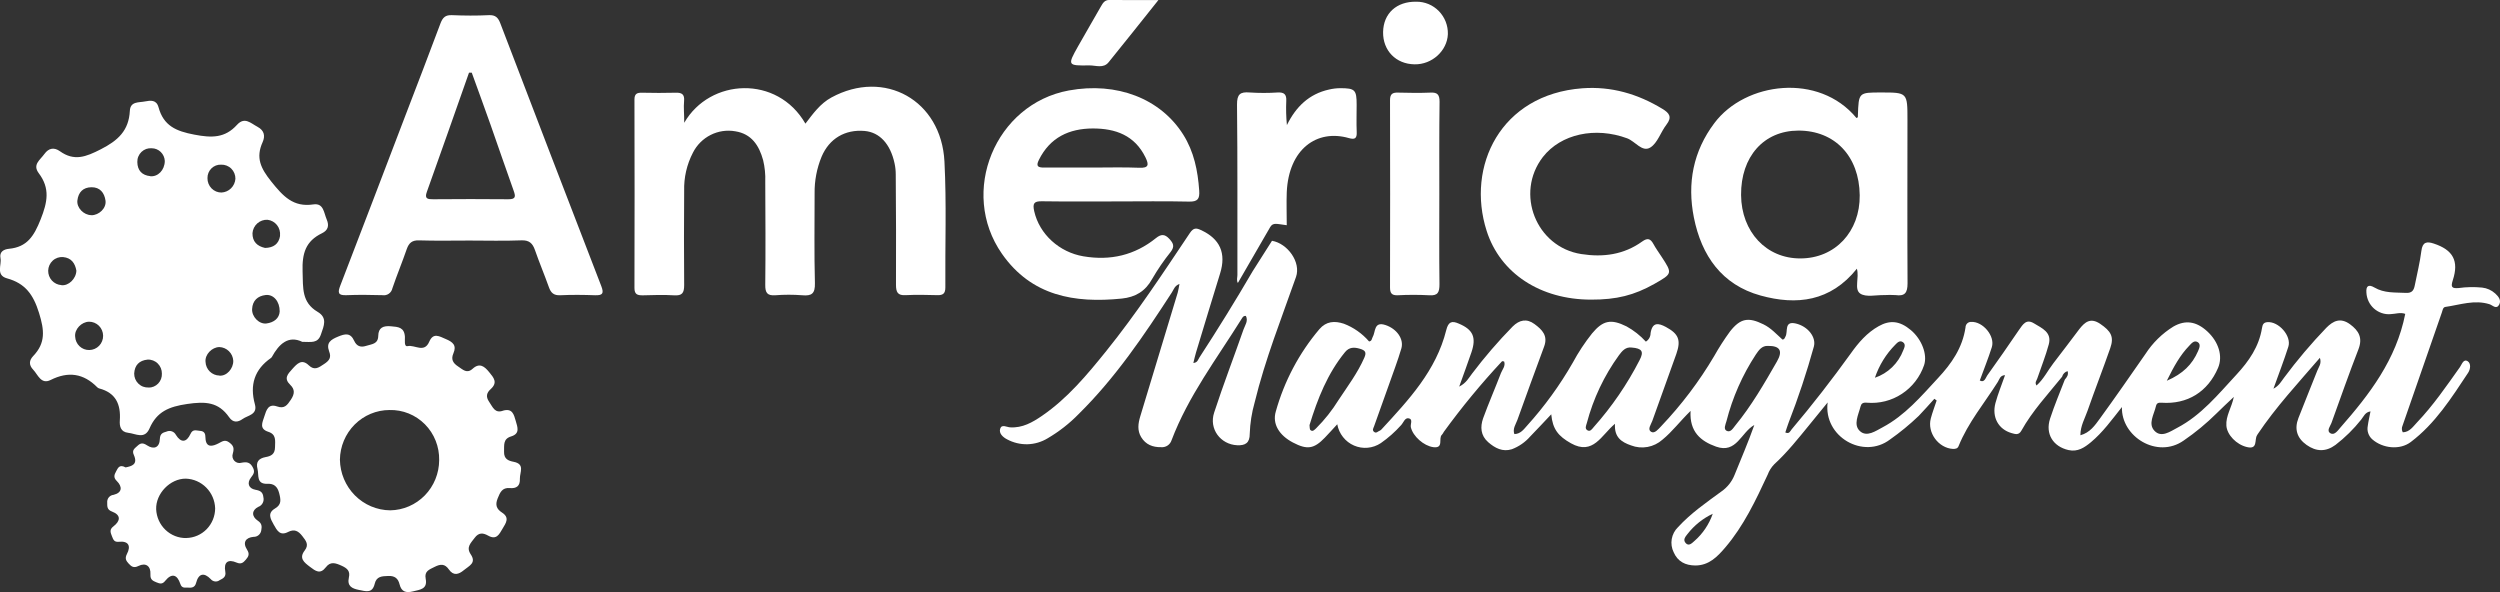 <svg width="114" height="27" viewBox="0 0 114 27" fill="none" xmlns="http://www.w3.org/2000/svg">
<rect x="0" y="0" width="114" height="27" fill="#333333" stroke="none"/>
<g clip-path="url(#clip0_2_32)">
<path d="M31.201 5.599C32.371 3.566 35.447 3.409 36.727 5.638C37.075 5.182 37.403 4.722 37.913 4.445C40.328 3.132 42.923 4.565 43.067 7.366C43.166 9.277 43.093 11.196 43.108 13.111C43.108 13.389 42.996 13.466 42.742 13.459C42.264 13.447 41.781 13.434 41.307 13.459C40.93 13.484 40.856 13.32 40.857 12.979C40.867 11.31 40.857 9.631 40.846 7.957C40.846 7.785 40.828 7.613 40.791 7.445C40.598 6.554 40.105 6.033 39.43 5.972C38.538 5.893 37.814 6.316 37.463 7.149C37.246 7.677 37.138 8.245 37.146 8.818C37.146 10.181 37.124 11.545 37.16 12.908C37.172 13.385 37.022 13.504 36.582 13.464C36.173 13.432 35.762 13.432 35.353 13.464C34.987 13.49 34.892 13.349 34.896 12.993C34.913 11.423 34.904 9.853 34.896 8.282C34.908 7.955 34.876 7.627 34.8 7.309C34.614 6.627 34.266 6.103 33.529 5.987C33.147 5.92 32.753 5.977 32.406 6.153C32.058 6.328 31.775 6.611 31.598 6.961C31.319 7.497 31.181 8.098 31.198 8.704C31.189 10.136 31.185 11.569 31.198 13.001C31.198 13.362 31.105 13.49 30.741 13.467C30.265 13.438 29.781 13.453 29.307 13.467C29.067 13.467 28.931 13.428 28.931 13.133C28.939 10.268 28.939 7.403 28.931 4.538C28.931 4.274 29.049 4.224 29.274 4.228C29.786 4.238 30.299 4.243 30.81 4.228C31.093 4.218 31.222 4.302 31.194 4.605C31.167 4.908 31.201 5.177 31.201 5.599Z" fill="white"/>
<path d="M72.554 13.663C70.245 13.663 68.41 12.466 67.791 10.528C66.85 7.579 68.429 4.306 72.152 4.026C73.476 3.928 74.683 4.281 75.811 4.967C76.124 5.157 76.257 5.338 75.99 5.684C75.722 6.031 75.586 6.519 75.257 6.725C74.883 6.958 74.57 6.446 74.198 6.307C72.745 5.772 71.179 6.104 70.355 7.16C69.077 8.818 70.046 11.264 72.106 11.585C73.104 11.741 74.047 11.615 74.885 11.012C75.133 10.835 75.263 10.883 75.398 11.129C75.504 11.325 75.637 11.508 75.759 11.694C76.268 12.473 76.269 12.473 75.439 12.946C74.514 13.466 73.715 13.666 72.554 13.663Z" fill="white"/>
<path d="M65.633 8.871C65.633 10.232 65.622 11.595 65.64 12.957C65.64 13.325 65.572 13.495 65.167 13.464C64.689 13.439 64.211 13.439 63.734 13.464C63.459 13.474 63.385 13.367 63.385 13.103C63.392 10.257 63.392 7.412 63.385 4.566C63.385 4.288 63.495 4.216 63.749 4.223C64.243 4.236 64.739 4.243 65.233 4.223C65.547 4.207 65.644 4.316 65.644 4.64C65.625 6.042 65.633 7.456 65.633 8.871Z" fill="white"/>
<path d="M64.579 0.078C64.771 0.075 64.961 0.112 65.139 0.185C65.316 0.259 65.477 0.368 65.612 0.506C65.747 0.645 65.853 0.809 65.924 0.99C65.994 1.17 66.028 1.363 66.023 1.558C65.992 2.316 65.3 2.949 64.504 2.933C63.656 2.924 63.054 2.305 63.069 1.458C63.085 0.611 63.684 0.063 64.579 0.078Z" fill="white"/>
<path d="M52.823 0.003C52 1.031 51.283 1.943 50.549 2.843C50.317 3.128 49.971 2.982 49.679 2.982C48.675 2.999 48.671 2.982 49.158 2.115C49.502 1.502 49.861 0.897 50.207 0.285C50.295 0.131 50.38 -0.004 50.587 -0.001C51.281 0.006 51.974 0.003 52.823 0.003Z" fill="white"/>
<path d="M113.782 13.383C113.616 13.232 113.407 13.138 113.186 13.114C112.829 13.079 112.469 13.085 112.114 13.135C111.8 13.16 111.746 13.093 111.849 12.775C112.136 11.894 111.856 11.394 110.978 11.106C110.661 11 110.466 11.033 110.415 11.44C110.348 11.968 110.219 12.488 110.114 13.012C110.07 13.232 109.993 13.37 109.713 13.356C109.219 13.33 108.721 13.376 108.269 13.108C108.003 12.953 107.884 13.04 107.908 13.342C107.915 13.48 107.949 13.616 108.008 13.741C108.067 13.866 108.15 13.977 108.253 14.069C108.355 14.16 108.475 14.23 108.604 14.274C108.733 14.319 108.87 14.336 109.007 14.325C109.234 14.317 109.464 14.229 109.679 14.313C109.267 16.399 108.054 17.98 106.721 19.498C106.603 19.637 106.447 19.862 106.27 19.759C106.069 19.64 106.27 19.426 106.322 19.266C106.723 18.153 107.118 17.031 107.545 15.928C107.745 15.409 107.567 15.084 107.158 14.784C106.727 14.472 106.397 14.626 106.079 14.948C105.389 15.666 104.745 16.428 104.15 17.228C104.027 17.389 103.929 17.588 103.669 17.725C103.916 17.036 104.15 16.431 104.348 15.812C104.506 15.321 103.902 14.643 103.387 14.69C103.207 14.707 103.173 14.809 103.147 14.96C103.01 15.805 102.553 16.467 101.982 17.083C101.151 17.979 100.379 18.935 99.279 19.51C98.966 19.674 98.56 19.974 98.248 19.649C97.937 19.326 98.225 18.901 98.31 18.524C98.343 18.385 98.412 18.355 98.564 18.364C99.747 18.447 100.676 17.868 101.143 16.776C101.37 16.248 101.175 15.59 100.648 15.107C100.147 14.649 99.65 14.579 99.105 14.892C98.594 15.208 98.159 15.636 97.831 16.143C97.145 17.127 96.459 18.121 95.753 19.09C95.532 19.392 95.306 19.729 94.866 19.848C94.866 19.417 95.068 19.088 95.19 18.736C95.524 17.779 95.893 16.833 96.228 15.875C96.41 15.355 96.262 15.101 95.761 14.762C95.329 14.476 95.075 14.679 94.817 15.008C94.422 15.527 94.033 16.052 93.632 16.567C93.374 16.9 93.191 17.291 92.865 17.579C92.776 17.439 92.865 17.36 92.897 17.267C93.074 16.745 93.281 16.234 93.424 15.704C93.575 15.147 93.108 14.965 92.753 14.747C92.397 14.528 92.248 14.786 92.066 15.044C91.597 15.74 91.106 16.435 90.621 17.117C90.54 17.232 90.495 17.465 90.278 17.351C90.466 16.833 90.668 16.339 90.827 15.832C90.986 15.324 90.415 14.652 89.889 14.679C89.856 14.677 89.822 14.682 89.79 14.694C89.758 14.706 89.729 14.724 89.704 14.748C89.68 14.771 89.66 14.8 89.647 14.832C89.634 14.863 89.627 14.898 89.627 14.932C89.49 15.86 88.992 16.579 88.371 17.243C87.599 18.078 86.862 18.947 85.847 19.485C85.527 19.654 85.124 19.946 84.811 19.657C84.498 19.367 84.746 18.914 84.838 18.544C84.873 18.405 84.943 18.345 85.131 18.363C85.692 18.412 86.253 18.271 86.725 17.96C87.198 17.65 87.554 17.189 87.739 16.649C87.899 16.17 87.634 15.47 87.132 15.05C86.63 14.63 86.186 14.584 85.671 14.872C85.135 15.171 84.745 15.624 84.391 16.124C83.536 17.31 82.642 18.465 81.698 19.58C81.633 19.657 81.595 19.807 81.41 19.719C81.462 19.567 81.504 19.423 81.558 19.281C82.001 18.142 82.386 16.982 82.712 15.804C82.829 15.374 82.438 14.88 81.889 14.752C81.34 14.624 81.544 15.124 81.418 15.345C81.385 15.402 81.381 15.474 81.281 15.484C81.006 15.239 80.758 14.957 80.412 14.789C79.726 14.452 79.365 14.51 78.891 15.111C78.628 15.471 78.387 15.846 78.168 16.235C77.485 17.391 76.674 18.464 75.751 19.434C75.623 19.566 75.454 19.784 75.299 19.694C75.104 19.581 75.288 19.357 75.344 19.196C75.704 18.174 76.083 17.159 76.442 16.136C76.662 15.505 76.543 15.223 75.965 14.91C75.628 14.729 75.349 14.676 75.267 15.188C75.267 15.266 75.248 15.343 75.21 15.412C75.172 15.48 75.118 15.537 75.052 15.579C74.797 15.3 74.499 15.065 74.169 14.883C73.464 14.534 73.097 14.605 72.598 15.204C72.266 15.621 71.972 16.067 71.719 16.537C71.129 17.567 70.43 18.53 69.635 19.409C69.479 19.583 69.335 19.789 69.054 19.794C68.969 19.549 69.116 19.355 69.191 19.154C69.59 18.042 69.996 16.927 70.41 15.809C70.598 15.31 70.325 15.036 69.972 14.776C69.619 14.516 69.286 14.583 68.976 14.89C68.315 15.565 67.698 16.282 67.127 17.036C66.977 17.228 66.865 17.465 66.539 17.63C66.747 17.05 66.93 16.558 67.099 16.06C67.329 15.381 67.167 15.028 66.524 14.758C66.211 14.619 66.045 14.661 65.949 15.053C65.489 16.901 64.237 18.235 63.002 19.574C62.98 19.601 62.952 19.622 62.921 19.636C62.833 19.665 62.757 19.786 62.647 19.684C62.566 19.608 62.627 19.523 62.655 19.447C62.879 18.814 63.108 18.184 63.332 17.552C63.526 16.996 63.736 16.455 63.901 15.894C64.03 15.455 63.686 14.988 63.175 14.821C62.636 14.644 62.735 15.139 62.59 15.377C62.551 15.445 62.563 15.553 62.43 15.57C62.118 15.209 61.724 14.931 61.281 14.762C60.86 14.623 60.478 14.645 60.164 15.01C59.24 16.101 58.562 17.382 58.176 18.765C58.009 19.335 58.334 19.851 58.956 20.178C59.605 20.519 59.917 20.473 60.412 19.958C60.599 19.764 60.779 19.563 60.979 19.346C61.017 19.56 61.107 19.76 61.241 19.929C61.374 20.099 61.547 20.232 61.744 20.317C61.941 20.402 62.155 20.437 62.368 20.417C62.581 20.398 62.786 20.325 62.965 20.206C63.303 19.971 63.612 19.697 63.888 19.389C64.001 19.274 64.059 19.029 64.25 19.078C64.441 19.127 64.303 19.345 64.335 19.484C64.43 19.893 64.922 20.332 65.359 20.391C65.859 20.456 65.574 19.974 65.754 19.822C65.787 19.782 65.815 19.739 65.838 19.693C66.656 18.567 67.542 17.493 68.49 16.477C68.502 16.463 68.55 16.477 68.59 16.485C68.659 16.693 68.51 16.844 68.444 17.011C68.178 17.706 67.883 18.38 67.63 19.075C67.493 19.467 67.515 19.861 67.862 20.164C68.173 20.435 68.52 20.617 68.94 20.485C69.261 20.364 69.548 20.165 69.776 19.905C70.094 19.581 70.4 19.246 70.737 18.892C70.8 19.576 71.062 19.89 71.634 20.213C72.651 20.784 73.023 19.836 73.644 19.325C73.601 19.935 73.936 20.16 74.375 20.31C74.615 20.403 74.876 20.427 75.129 20.381C75.381 20.335 75.617 20.219 75.81 20.047C76.256 19.684 76.603 19.213 77.09 18.738C77.035 19.693 77.553 20.117 78.255 20.367C79.189 20.698 79.396 19.709 79.997 19.38C79.723 20.156 79.397 20.91 79.094 21.661C78.972 21.964 78.765 22.224 78.499 22.409C77.812 22.912 77.101 23.402 76.516 24.04C76.367 24.184 76.267 24.374 76.231 24.58C76.196 24.786 76.227 24.998 76.32 25.185C76.505 25.609 76.853 25.783 77.306 25.786C77.923 25.786 78.308 25.391 78.666 24.972C79.513 23.983 80.062 22.814 80.607 21.643C80.673 21.466 80.774 21.306 80.905 21.171C81.502 20.625 82.003 19.99 82.516 19.363C82.771 19.056 83.021 18.744 83.34 18.352C83.143 19.915 84.97 20.965 86.186 20.04C86.648 19.715 87.085 19.356 87.494 18.965C87.739 18.712 87.969 18.445 88.207 18.185L88.311 18.263C88.22 18.541 88.117 18.804 88.045 19.081C87.872 19.729 88.396 20.435 89.058 20.471C89.172 20.471 89.265 20.456 89.31 20.346C89.745 19.267 90.492 18.381 91.104 17.41C91.174 17.299 91.202 17.113 91.43 17.108C91.278 17.544 91.108 17.953 90.993 18.377C90.819 19.025 91.13 19.581 91.734 19.751C91.891 19.794 92.054 19.857 92.175 19.638C92.68 18.732 93.388 17.979 94.032 17.179C94.047 17.118 94.079 17.062 94.123 17.017C94.166 16.972 94.221 16.94 94.282 16.924C94.335 17.088 94.25 17.202 94.157 17.307C93.93 17.9 93.68 18.485 93.484 19.089C93.256 19.784 93.621 20.364 94.324 20.523C94.744 20.617 95.05 20.409 95.345 20.166C95.886 19.716 96.297 19.146 96.76 18.561C96.719 19.912 98.371 20.936 99.574 20.09C100.111 19.723 100.614 19.307 101.077 18.848C101.315 18.608 101.566 18.381 101.862 18.099C101.761 18.595 101.49 18.964 101.523 19.412C101.552 19.829 101.984 20.274 102.457 20.385C102.974 20.512 102.79 20.046 102.922 19.847C102.932 19.833 102.938 19.816 102.948 19.802C103.78 18.559 104.794 17.47 105.787 16.316C105.877 16.584 105.732 16.733 105.666 16.908C105.384 17.629 105.087 18.343 104.808 19.064C104.614 19.563 104.741 19.976 105.178 20.287C105.616 20.597 106.054 20.615 106.5 20.287C106.935 19.952 107.328 19.565 107.67 19.134C107.784 18.994 107.849 18.794 108.095 18.759C108.051 18.992 107.998 19.206 107.97 19.424C107.948 19.534 107.955 19.649 107.991 19.755C108.027 19.862 108.09 19.957 108.173 20.031C108.646 20.448 109.431 20.535 109.93 20.157C111.046 19.316 111.786 18.146 112.546 16.999C112.652 16.839 112.684 16.581 112.534 16.477C112.335 16.345 112.26 16.616 112.173 16.74C111.555 17.609 110.953 18.49 110.216 19.263C110.035 19.453 109.877 19.705 109.567 19.713C109.541 19.667 109.526 19.615 109.525 19.562C109.523 19.508 109.534 19.456 109.557 19.407C110.155 17.686 110.753 15.964 111.351 14.242C111.385 14.145 111.396 14.012 111.509 13.996C112.179 13.9 112.84 13.655 113.529 13.875C113.666 13.921 113.839 14.129 113.966 13.886C114.07 13.675 113.918 13.513 113.782 13.383ZM99.826 15.769C99.927 15.663 100.048 15.504 100.21 15.598C100.372 15.693 100.289 15.876 100.229 16.015C99.967 16.617 99.543 17.044 98.806 17.363C99.135 16.698 99.418 16.191 99.826 15.769ZM86.425 15.719C86.514 15.629 86.626 15.502 86.771 15.602C86.916 15.702 86.84 15.853 86.789 15.974C86.678 16.266 86.504 16.53 86.281 16.746C86.057 16.963 85.789 17.126 85.496 17.225C85.687 16.657 86.005 16.142 86.425 15.719V15.719ZM62.213 16.311C61.908 17.007 61.453 17.612 61.037 18.241C60.748 18.709 60.406 19.141 60.017 19.529C59.944 19.595 59.86 19.702 59.759 19.613C59.711 19.572 59.726 19.456 59.714 19.384C60.083 18.177 60.537 17.032 61.332 16.058C61.524 15.823 61.752 15.825 62.018 15.905C62.268 15.979 62.316 16.076 62.213 16.311V16.311ZM74.764 16.424C74.199 17.526 73.498 18.55 72.677 19.471C72.603 19.553 72.52 19.701 72.388 19.623C72.256 19.545 72.326 19.41 72.358 19.296C72.652 18.18 73.149 17.129 73.825 16.198C73.969 16.006 74.124 15.811 74.408 15.848C74.874 15.886 74.974 16.026 74.764 16.424V16.424ZM77.26 24.674C77.156 24.765 77.009 24.925 76.867 24.764C76.724 24.602 76.867 24.463 76.954 24.346C77.26 23.953 77.654 23.638 78.102 23.427C77.934 23.91 77.644 24.341 77.26 24.674ZM81.029 16.484C80.449 17.494 79.867 18.505 79.127 19.405C79.027 19.527 78.91 19.745 78.725 19.64C78.588 19.559 78.681 19.362 78.725 19.211C79.001 18.128 79.454 17.1 80.065 16.168C80.202 15.969 80.339 15.759 80.621 15.773C81.167 15.768 81.309 15.997 81.029 16.484Z" fill="white"/>
<path d="M14.682 10.636C14.946 10.508 15.027 10.305 14.896 10.003C14.766 9.701 14.759 9.252 14.291 9.321C13.371 9.46 12.909 8.949 12.37 8.278C11.89 7.677 11.652 7.196 11.976 6.48C12.096 6.213 12.062 5.953 11.745 5.784C11.428 5.616 11.156 5.31 10.806 5.694C10.257 6.299 9.657 6.292 8.865 6.14C8.028 5.982 7.46 5.739 7.228 4.889C7.133 4.541 6.863 4.576 6.607 4.626C6.333 4.683 5.94 4.612 5.921 5.057C5.873 5.958 5.382 6.406 4.595 6.808C3.917 7.154 3.385 7.364 2.729 6.894C2.47 6.711 2.226 6.743 2.024 7.022C1.823 7.302 1.475 7.505 1.766 7.896C2.291 8.591 2.166 9.216 1.853 10.004C1.551 10.764 1.239 11.266 0.409 11.345C0.181 11.367 -0.037 11.473 0.023 11.775C0.084 12.076 -0.205 12.548 0.32 12.693C1.143 12.919 1.517 13.421 1.78 14.27C2.024 15.057 2.086 15.636 1.517 16.232C1.326 16.431 1.305 16.641 1.517 16.862C1.728 17.084 1.871 17.545 2.306 17.328C3.11 16.924 3.807 17.022 4.437 17.662C4.462 17.686 4.492 17.704 4.525 17.713C5.276 17.911 5.515 18.433 5.464 19.168C5.446 19.427 5.493 19.697 5.846 19.736C6.198 19.775 6.594 20.05 6.819 19.534C7.152 18.769 7.707 18.542 8.539 18.421C9.37 18.3 9.962 18.327 10.451 19.029C10.625 19.28 10.843 19.266 11.068 19.103C11.293 18.94 11.755 18.912 11.624 18.439C11.38 17.553 11.602 16.846 12.36 16.321C12.374 16.312 12.386 16.299 12.394 16.284C12.726 15.673 13.156 15.285 13.784 15.588C14.196 15.588 14.494 15.672 14.636 15.246C14.773 14.851 14.94 14.491 14.485 14.221C13.748 13.787 13.823 13.131 13.798 12.383C13.772 11.56 13.931 10.999 14.682 10.636ZM2.797 13C2.633 12.99 2.479 12.915 2.367 12.793C2.255 12.67 2.195 12.509 2.197 12.342C2.199 12.255 2.219 12.17 2.254 12.091C2.29 12.013 2.341 11.942 2.405 11.884C2.468 11.826 2.543 11.782 2.623 11.754C2.704 11.726 2.79 11.715 2.875 11.722C3.26 11.758 3.424 12.01 3.483 12.342C3.471 12.713 3.124 13.047 2.797 13.004V13ZM4.072 15.961C3.907 15.965 3.747 15.903 3.627 15.789C3.506 15.675 3.435 15.518 3.427 15.351C3.39 15.014 3.717 14.676 4.059 14.67C4.142 14.669 4.225 14.685 4.303 14.717C4.38 14.748 4.451 14.795 4.511 14.854C4.571 14.914 4.618 14.984 4.651 15.062C4.684 15.14 4.701 15.224 4.702 15.309C4.703 15.393 4.688 15.478 4.656 15.556C4.625 15.635 4.579 15.707 4.521 15.767C4.462 15.828 4.392 15.876 4.315 15.909C4.239 15.943 4.156 15.96 4.072 15.961V15.961ZM4.166 9.811C3.822 9.811 3.489 9.478 3.529 9.139C3.573 8.771 3.783 8.542 4.172 8.538C4.562 8.534 4.761 8.794 4.811 9.146C4.86 9.498 4.51 9.816 4.166 9.815V9.811ZM6.773 17.67C6.689 17.674 6.604 17.661 6.524 17.631C6.444 17.601 6.372 17.554 6.31 17.494C6.249 17.434 6.2 17.363 6.167 17.283C6.134 17.204 6.118 17.118 6.119 17.032C6.139 16.654 6.348 16.437 6.728 16.398C6.813 16.393 6.899 16.407 6.978 16.437C7.058 16.468 7.131 16.514 7.192 16.574C7.254 16.635 7.302 16.707 7.335 16.787C7.367 16.867 7.383 16.953 7.382 17.039C7.385 17.122 7.372 17.205 7.343 17.282C7.314 17.36 7.269 17.43 7.212 17.49C7.155 17.549 7.087 17.596 7.011 17.628C6.935 17.66 6.854 17.676 6.772 17.674L6.773 17.67ZM6.852 8.032C6.478 7.994 6.267 7.776 6.262 7.388C6.26 7.302 6.275 7.216 6.308 7.137C6.341 7.057 6.39 6.985 6.452 6.926C6.514 6.867 6.587 6.822 6.667 6.793C6.748 6.765 6.833 6.754 6.918 6.761C7.072 6.761 7.22 6.822 7.331 6.93C7.442 7.039 7.508 7.186 7.515 7.342C7.509 7.762 7.198 8.071 6.85 8.036L6.852 8.032ZM10.009 17.125C9.844 17.124 9.686 17.058 9.567 16.942C9.449 16.827 9.379 16.669 9.372 16.502C9.337 16.166 9.665 15.829 10.005 15.826C10.167 15.832 10.322 15.899 10.439 16.014C10.556 16.128 10.627 16.283 10.637 16.448C10.647 16.804 10.339 17.159 10.005 17.129L10.009 17.125ZM10.106 8.78C10.021 8.781 9.936 8.765 9.857 8.733C9.778 8.7 9.707 8.652 9.646 8.59C9.586 8.529 9.539 8.456 9.507 8.376C9.475 8.296 9.459 8.21 9.461 8.124C9.459 8.041 9.474 7.959 9.505 7.882C9.536 7.806 9.582 7.737 9.641 7.679C9.699 7.621 9.769 7.577 9.845 7.547C9.921 7.518 10.003 7.505 10.084 7.509C10.169 7.506 10.254 7.52 10.333 7.551C10.412 7.582 10.485 7.628 10.546 7.689C10.607 7.749 10.655 7.821 10.687 7.9C10.72 7.98 10.736 8.065 10.735 8.152C10.723 8.317 10.653 8.472 10.536 8.587C10.419 8.703 10.265 8.771 10.102 8.779L10.106 8.78ZM12.147 14.751C11.812 14.789 11.48 14.444 11.496 14.095C11.514 13.705 11.753 13.495 12.113 13.453C12.472 13.412 12.758 13.745 12.754 14.202C12.736 14.508 12.501 14.705 12.147 14.751ZM12.773 10.75C12.713 11.136 12.46 11.298 12.087 11.306C11.727 11.228 11.507 11.018 11.513 10.633C11.526 10.46 11.605 10.3 11.733 10.186C11.862 10.072 12.029 10.013 12.199 10.022C12.284 10.032 12.366 10.058 12.44 10.1C12.515 10.142 12.58 10.198 12.633 10.266C12.686 10.333 12.725 10.411 12.748 10.494C12.771 10.577 12.778 10.664 12.768 10.75H12.773Z" fill="white"/>
<path d="M23.419 21.058C23.185 21.012 22.974 20.935 22.985 20.595C22.995 20.296 22.931 20.014 23.31 19.9C23.722 19.772 23.601 19.483 23.517 19.191C23.434 18.898 23.361 18.611 22.953 18.722C22.564 18.871 22.474 18.565 22.305 18.323C22.137 18.081 22.197 17.905 22.375 17.744C22.71 17.442 22.513 17.221 22.304 16.967C22.096 16.712 21.872 16.524 21.552 16.815C21.287 17.056 21.11 16.853 20.89 16.711C20.646 16.552 20.56 16.377 20.675 16.113C20.838 15.74 20.638 15.592 20.332 15.462C20.026 15.331 19.758 15.156 19.573 15.583C19.344 16.114 18.917 15.713 18.591 15.783C18.412 15.822 18.473 15.505 18.464 15.357C18.436 14.917 18.152 14.907 17.826 14.878C17.477 14.847 17.255 14.937 17.248 15.317C17.241 15.697 16.947 15.69 16.69 15.773C16.434 15.857 16.258 15.773 16.154 15.547C15.981 15.163 15.742 15.214 15.412 15.351C15.083 15.487 14.864 15.629 15.008 16.022C15.116 16.3 15.023 16.439 14.781 16.598C14.54 16.757 14.347 16.915 14.08 16.658C13.761 16.351 13.551 16.58 13.333 16.822C13.115 17.064 12.93 17.253 13.236 17.549C13.45 17.757 13.44 17.958 13.267 18.221C13.094 18.484 12.968 18.651 12.633 18.533C12.234 18.394 12.146 18.7 12.055 18.985C11.965 19.27 11.808 19.551 12.234 19.69C12.6 19.808 12.548 20.082 12.541 20.385C12.541 20.719 12.349 20.802 12.106 20.844C11.799 20.904 11.659 21.06 11.742 21.384C11.815 21.662 11.672 22.086 12.203 22.061C12.486 22.049 12.652 22.181 12.73 22.488C12.809 22.796 12.842 23.007 12.545 23.184C12.186 23.396 12.328 23.649 12.482 23.924C12.636 24.198 12.77 24.449 13.141 24.256C13.415 24.117 13.599 24.202 13.785 24.444C13.951 24.661 14.102 24.833 13.894 25.103C13.62 25.459 13.871 25.647 14.13 25.844C14.39 26.042 14.6 26.204 14.858 25.868C15.069 25.59 15.3 25.672 15.575 25.796C15.849 25.919 15.973 26.049 15.909 26.334C15.822 26.726 16.047 26.837 16.365 26.9C16.683 26.962 16.977 27.072 17.086 26.622C17.168 26.275 17.418 26.275 17.71 26.264C18.003 26.253 18.154 26.378 18.219 26.641C18.305 26.989 18.512 27.047 18.832 26.967C19.151 26.886 19.506 26.872 19.411 26.389C19.343 26.044 19.576 25.972 19.816 25.851C20.09 25.712 20.284 25.702 20.469 25.967C20.68 26.27 20.914 26.198 21.155 25.997C21.397 25.797 21.733 25.673 21.465 25.277C21.247 24.951 21.465 24.769 21.641 24.53C21.837 24.263 22.041 24.303 22.258 24.424C22.639 24.638 22.763 24.367 22.916 24.108C23.07 23.85 23.253 23.606 22.892 23.373C22.646 23.214 22.57 23.029 22.693 22.729C22.804 22.451 22.9 22.228 23.242 22.256C23.549 22.282 23.723 22.17 23.707 21.823C23.701 21.533 23.951 21.16 23.419 21.058ZM17.791 23.271C17.188 23.265 16.611 23.02 16.183 22.589C15.755 22.157 15.51 21.574 15.5 20.962C15.508 20.36 15.749 19.785 16.172 19.36C16.595 18.937 17.165 18.698 17.76 18.697C18.058 18.689 18.356 18.742 18.634 18.854C18.912 18.966 19.164 19.134 19.376 19.347C19.588 19.561 19.755 19.816 19.866 20.097C19.978 20.378 20.032 20.679 20.026 20.982C20.024 21.584 19.789 22.162 19.372 22.59C18.954 23.018 18.387 23.263 17.793 23.271H17.791Z" fill="white"/>
<path d="M27.42 13.05C25.876 9.054 24.34 5.056 22.812 1.057C22.713 0.8 22.588 0.677 22.293 0.691C21.73 0.719 21.166 0.715 20.604 0.691C20.315 0.681 20.192 0.79 20.088 1.06C19.567 2.462 19.025 3.857 18.491 5.255C17.503 7.841 16.519 10.43 15.521 13.014C15.392 13.346 15.409 13.478 15.805 13.46C16.354 13.437 16.896 13.446 17.443 13.46C17.543 13.476 17.646 13.453 17.729 13.395C17.813 13.337 17.872 13.248 17.893 13.147C18.097 12.545 18.342 11.957 18.549 11.355C18.648 11.076 18.793 10.951 19.106 10.961C19.873 10.986 20.642 10.969 21.411 10.969C22.179 10.969 22.982 10.992 23.766 10.96C24.127 10.944 24.285 11.088 24.395 11.405C24.592 11.972 24.827 12.528 25.029 13.095C25.121 13.356 25.254 13.477 25.549 13.463C26.076 13.438 26.607 13.444 27.136 13.463C27.469 13.472 27.552 13.392 27.42 13.05ZM23.177 9.086C22.037 9.072 20.896 9.079 19.754 9.086C19.515 9.086 19.342 9.076 19.466 8.745C20.114 6.937 20.748 5.129 21.387 3.313H21.512C21.796 4.097 22.083 4.882 22.362 5.669C22.716 6.672 23.058 7.68 23.417 8.681C23.511 8.943 23.54 9.09 23.177 9.086Z" fill="white"/>
<path d="M86.98 5.469C86.98 4.217 86.98 4.217 85.77 4.217C84.755 4.217 84.755 4.217 84.72 5.264C84.72 5.309 84.731 5.376 84.652 5.378C82.939 3.305 79.587 3.737 78.179 5.608C77.207 6.898 76.93 8.355 77.241 9.919C77.59 11.665 78.522 12.99 80.281 13.476C81.929 13.931 83.471 13.754 84.674 12.253C84.793 12.67 84.537 13.186 84.826 13.387C85.09 13.565 85.551 13.447 85.924 13.456C86.094 13.446 86.265 13.446 86.435 13.456C86.855 13.515 86.984 13.362 86.984 12.921C86.969 10.44 86.98 7.954 86.98 5.469ZM82.097 11.784C80.545 11.791 79.407 10.574 79.393 8.893C79.38 7.143 80.428 5.961 82.001 5.955C83.666 5.949 84.784 7.124 84.803 8.903C84.822 10.562 83.68 11.784 82.097 11.784Z" fill="white"/>
<path d="M54.684 8.691C54.621 7.784 54.446 6.917 53.956 6.139C52.917 4.491 50.926 3.725 48.74 4.125C45.383 4.74 43.723 8.759 45.69 11.574C47.035 13.499 48.998 13.833 51.15 13.615C51.77 13.551 52.226 13.288 52.538 12.72C52.788 12.289 53.07 11.877 53.382 11.488C53.578 11.234 53.504 11.088 53.309 10.88C53.114 10.673 52.947 10.668 52.716 10.854C51.742 11.64 50.637 11.896 49.404 11.688C48.306 11.504 47.395 10.679 47.16 9.631C47.082 9.281 47.145 9.172 47.507 9.178C48.634 9.195 49.761 9.185 50.887 9.185C52.012 9.185 53.106 9.167 54.215 9.193C54.61 9.203 54.712 9.076 54.684 8.691ZM51.953 7.65C51.239 7.62 50.524 7.641 49.81 7.641C49.097 7.641 48.347 7.641 47.614 7.641C47.34 7.641 47.225 7.59 47.373 7.292C47.883 6.263 48.755 5.862 49.834 5.858C50.863 5.858 51.742 6.166 52.236 7.182C52.396 7.513 52.384 7.668 51.952 7.65H51.953Z" fill="white"/>
<path d="M11.757 23.745C11.464 23.548 11.471 23.267 11.778 23.113C11.864 23.082 11.935 23.021 11.978 22.939C12.021 22.858 12.033 22.764 12.01 22.674C11.989 22.444 11.873 22.373 11.65 22.334C11.32 22.275 11.259 22.014 11.444 21.777C11.582 21.602 11.637 21.499 11.514 21.288C11.392 21.076 11.248 21.056 11.014 21.1C10.957 21.118 10.896 21.119 10.839 21.104C10.782 21.089 10.729 21.058 10.688 21.015C10.647 20.972 10.618 20.918 10.605 20.86C10.593 20.801 10.596 20.74 10.616 20.683C10.688 20.431 10.647 20.319 10.451 20.174C10.255 20.029 10.136 20.129 9.959 20.22C9.707 20.349 9.383 20.447 9.369 19.958C9.369 19.776 9.32 19.659 9.119 19.647C8.956 19.636 8.793 19.552 8.687 19.786C8.504 20.181 8.255 20.203 8.023 19.833C7.984 19.757 7.918 19.698 7.838 19.67C7.758 19.642 7.67 19.646 7.593 19.681C7.423 19.727 7.298 19.775 7.29 20.012C7.277 20.415 7.015 20.51 6.709 20.31C6.529 20.193 6.422 20.186 6.274 20.325C6.148 20.444 6 20.524 6.102 20.743C6.3 21.185 6.006 21.256 5.728 21.314C5.441 21.159 5.378 21.343 5.295 21.494C5.213 21.644 5.158 21.772 5.327 21.935C5.58 22.186 5.586 22.465 5.177 22.565C5.136 22.569 5.095 22.581 5.058 22.6C5.021 22.62 4.988 22.647 4.961 22.68C4.934 22.713 4.914 22.75 4.902 22.791C4.889 22.832 4.885 22.874 4.889 22.916C4.889 23.09 4.878 23.241 5.1 23.324C5.533 23.485 5.49 23.758 5.175 24C4.981 24.147 5.037 24.278 5.103 24.448C5.169 24.617 5.208 24.726 5.42 24.705C5.866 24.659 5.979 24.9 5.788 25.262C5.68 25.47 5.754 25.577 5.873 25.706C5.993 25.836 6.101 25.915 6.311 25.809C6.645 25.643 6.883 25.809 6.86 26.192C6.846 26.435 6.971 26.487 7.135 26.555C7.298 26.623 7.409 26.647 7.535 26.484C7.836 26.113 8.084 26.206 8.222 26.623C8.292 26.847 8.45 26.786 8.591 26.796C8.732 26.805 8.886 26.796 8.94 26.587C9.052 26.146 9.303 26.092 9.608 26.406C9.657 26.466 9.728 26.505 9.805 26.514C9.881 26.523 9.958 26.501 10.02 26.453C10.174 26.377 10.316 26.306 10.274 26.071C10.193 25.633 10.397 25.483 10.79 25.654C11.001 25.744 11.096 25.654 11.215 25.515C11.335 25.375 11.391 25.26 11.267 25.068C11.051 24.733 11.204 24.512 11.564 24.48C11.648 24.483 11.731 24.454 11.795 24.399C11.86 24.344 11.902 24.267 11.914 24.182C11.947 24.001 11.943 23.868 11.757 23.745ZM8.493 24.535C8.141 24.541 7.801 24.406 7.545 24.162C7.289 23.917 7.137 23.58 7.121 23.224C7.096 22.506 7.761 21.821 8.474 21.826C8.825 21.838 9.159 21.984 9.407 22.236C9.656 22.488 9.8 22.826 9.811 23.182C9.809 23.537 9.67 23.877 9.424 24.13C9.178 24.382 8.844 24.527 8.493 24.533V24.535Z" fill="white"/>
<path d="M58.003 10.98L57.124 12.364C56.345 13.699 55.534 15.012 54.691 16.305C54.632 16.396 54.61 16.537 54.417 16.552C54.459 16.384 54.491 16.228 54.538 16.075C54.901 14.873 55.265 13.672 55.636 12.472C55.924 11.545 55.636 10.887 54.75 10.485C54.551 10.395 54.425 10.378 54.259 10.624C53.035 12.453 51.825 14.293 50.445 16.007C49.57 17.092 48.679 18.163 47.521 18.958C47.081 19.26 46.622 19.523 46.058 19.487C45.904 19.477 45.679 19.331 45.609 19.547C45.539 19.762 45.735 19.936 45.917 20.031C46.204 20.187 46.526 20.265 46.852 20.258C47.178 20.249 47.496 20.155 47.775 19.985C48.292 19.682 48.767 19.311 49.187 18.88C50.861 17.23 52.17 15.292 53.442 13.327C53.522 13.203 53.563 13.028 53.784 12.948C53.75 13.12 53.735 13.238 53.702 13.351C53.135 15.228 52.567 17.105 51.997 18.982C51.898 19.306 51.853 19.629 52.037 19.933C52.244 20.274 52.563 20.399 52.952 20.391C53.054 20.4 53.157 20.373 53.242 20.316C53.328 20.259 53.391 20.174 53.423 20.075C54.188 18.058 55.482 16.359 56.61 14.552C56.654 14.483 56.691 14.396 56.812 14.405C56.93 14.636 56.771 14.832 56.704 15.025C56.262 16.292 55.779 17.544 55.364 18.818C55.121 19.565 55.66 20.267 56.413 20.303C56.787 20.321 56.99 20.198 56.988 19.782C57.004 19.299 57.079 18.82 57.211 18.356C57.688 16.394 58.433 14.523 59.099 12.626C59.331 11.954 58.713 11.101 58.003 10.98Z" fill="white"/>
<path d="M61.863 4.773C61.863 4.097 61.79 4.021 61.109 4.021C60.939 4.023 60.77 4.044 60.604 4.083C59.694 4.285 59.094 4.866 58.683 5.704C58.647 5.336 58.638 4.967 58.654 4.598C58.67 4.298 58.552 4.204 58.267 4.217C57.84 4.245 57.413 4.245 56.986 4.217C56.555 4.181 56.404 4.292 56.408 4.773C56.436 7.362 56.421 9.951 56.426 12.541C56.426 12.654 56.376 12.787 56.447 12.903L57.918 10.36L57.928 10.344C58.058 10.138 58.215 10.213 58.676 10.27C58.676 9.766 58.658 9.266 58.676 8.768C58.764 6.796 60.048 5.876 61.513 6.298C61.775 6.373 61.881 6.317 61.866 6.019C61.848 5.602 61.864 5.186 61.863 4.773Z" fill="white"/>
</g>
<defs>
<clipPath id="clip0_2_32">
<rect width="114" height="27" fill="white"/>
</clipPath>
</defs>
</svg>
